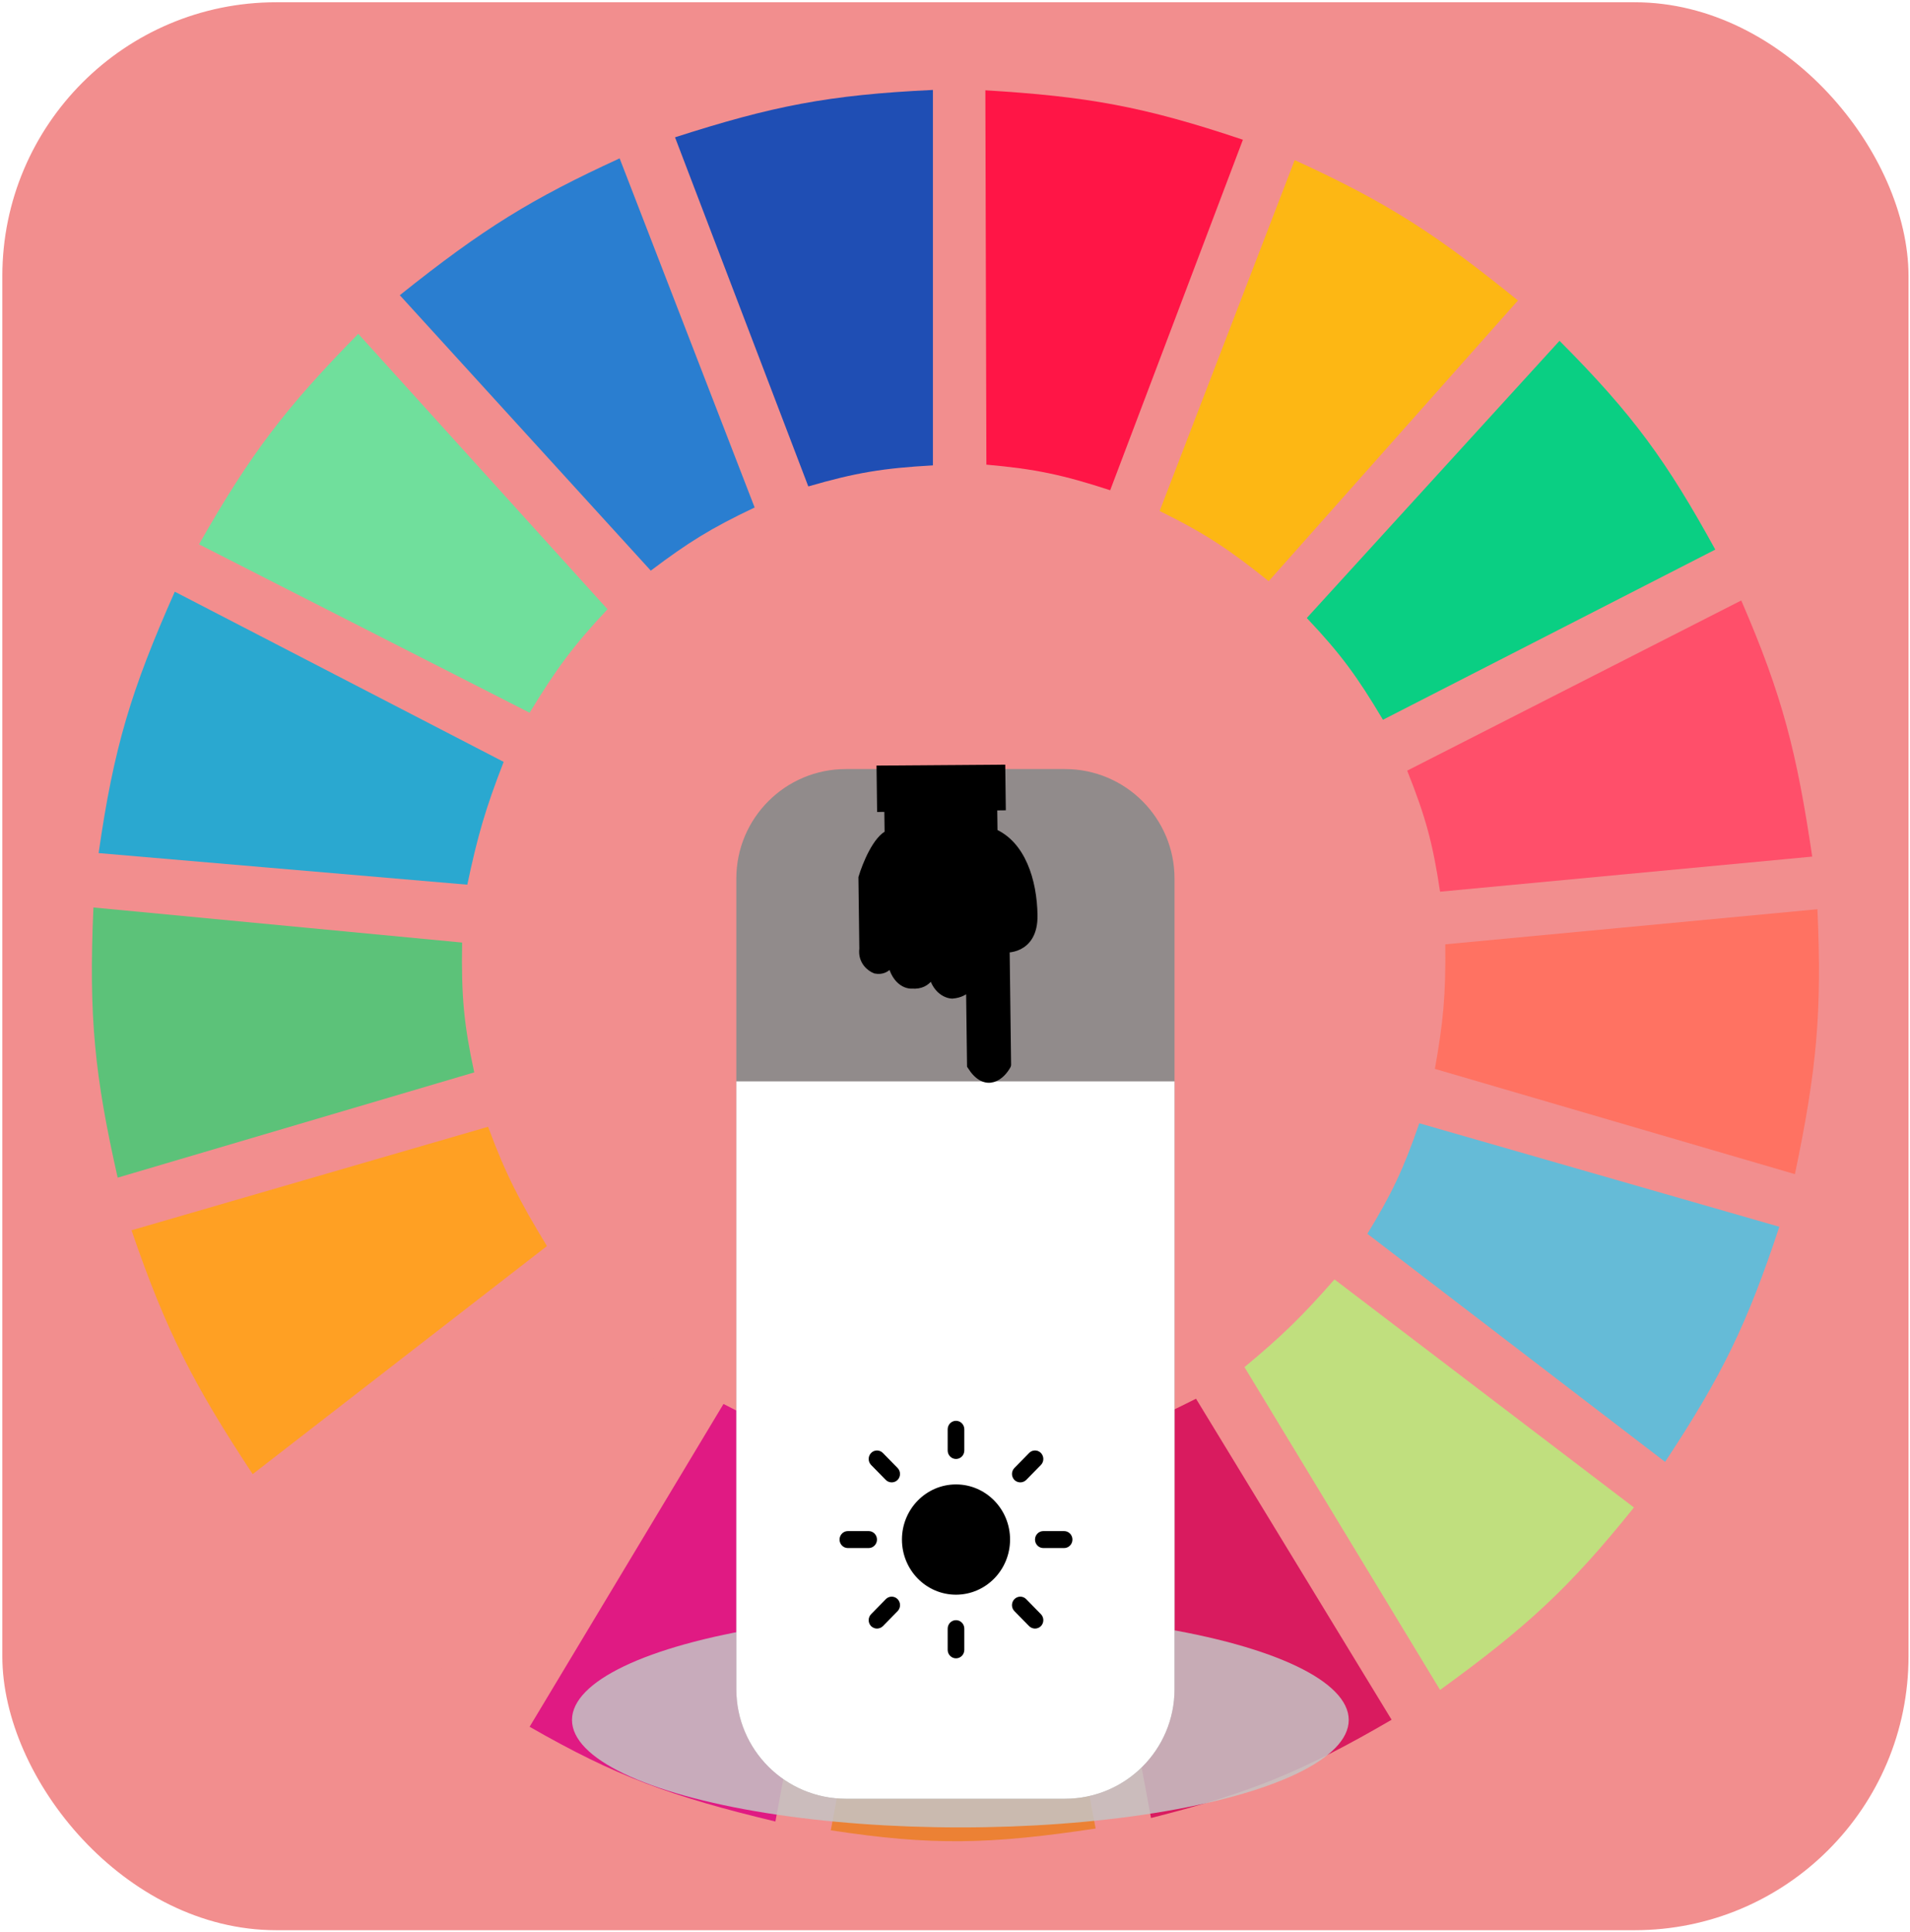 <svg width="687" height="695" viewBox="0 0 687 695" fill="none" xmlns="http://www.w3.org/2000/svg">
<rect x="0.839" y="0.814" width="685.626" height="693.507" rx="98.51" fill="#F28E8E"/>
<path d="M290.734 174.976L242.795 49.392C277.606 38.215 297.761 34.126 335.559 32.353V167.403C317.594 168.41 307.751 170.032 290.734 174.976Z" fill="#1F4EB4"/>
<path d="M354.79 167.141L354.423 32.484C390.874 34.691 411.135 38.193 447.052 50.265L399.317 176.35C382.189 170.767 372.425 168.706 354.79 167.141Z" fill="#FF1546"/>
<path d="M417.114 183.811L465.676 57.596C500.201 73.349 517.35 84.951 545.988 108.082L456.337 209.054C442.318 197.849 433.934 192.109 417.114 183.811Z" fill="#FDB714"/>
<path d="M470.036 222.307L560.933 122.597C587.598 149.338 599.503 165.98 616.965 197.695L497.43 258.909C488.198 243.414 482.325 235.303 470.036 222.307Z" fill="#0ACF83"/>
<path d="M506.146 277.211L626.304 215.996C641.194 250.387 646.278 270.724 651.83 308.133L517.975 320.755C515.351 303.294 512.758 293.769 506.146 277.211Z" fill="#FF4F6A"/>
<path d="M516.105 384.494C519.103 367.727 520.058 357.983 519.841 339.687L653.696 327.066C655.358 363.751 653.531 384.6 645.602 422.358L516.105 384.494Z" fill="#FF7262"/>
<path d="M491.824 443.815C500.601 429.398 504.734 420.73 510.502 404.057L639.998 441.29C628.412 476.314 619.419 494.831 598.908 525.855L491.824 443.815Z" fill="#65BBD7"/>
<path d="M587.703 542.263L479.996 460.223C468.162 473.718 461.051 480.594 447.622 491.777L517.974 607.895C549.129 585.316 564.575 571.079 587.703 542.263Z" fill="#C0DF7E"/>
<path d="M500.542 618.623L430.191 503.136C414.928 510.849 405.989 514.663 389.101 520.175L414.004 653.963C449.681 644.969 468.641 637.194 500.542 618.623Z" fill="#D91B5F"/>
<path d="M323.729 525.224C341.475 526.386 351.427 526.039 369.178 523.961L394.081 657.75C356.018 663.485 335.103 663.956 298.826 658.381L323.729 525.224Z" fill="#EC8134"/>
<path d="M190.497 621.147L260.226 505.029C276.035 513.298 285.625 516.816 303.807 521.437L278.903 655.225C241.26 646.183 221.675 639.034 190.497 621.147Z" fill="#E01A83"/>
<path d="M102.712 546.049L209.173 463.378C221.044 477.346 228.766 484.011 243.415 494.932L173.063 610.419C142.27 589.134 126.498 575.469 102.712 546.049Z" fill="#F28E8E"/>
<path d="M90.884 530.272C69.708 498.12 59.825 479.087 47.304 442.553L175.555 405.319C181.96 422.569 186.819 431.905 196.723 448.232L90.884 530.272Z" fill="#FFA023"/>
<path d="M42.322 423.62C34.084 387.097 31.851 365.912 33.606 326.435L166.216 339.056C165.877 358.607 166.921 368.77 170.574 385.756L42.322 423.62Z" fill="#5CC279"/>
<path d="M35.475 306.871L168.084 318.231C171.764 300.834 174.522 291.151 181.158 274.055L62.868 212.841C47.147 248.301 40.913 268.831 35.475 306.871Z" fill="#2AA8D0"/>
<path d="M71.585 195.802C90.121 163.167 102.748 146.661 128.862 120.073L218.514 219.152C206.382 232.118 200.264 240.29 190.498 256.385L71.585 195.802Z" fill="#70DF9C"/>
<path d="M234.079 205.268C247.529 195.13 255.621 190.055 271.434 182.549L222.872 56.965C191.273 71.479 173.923 82.105 143.805 106.189L234.079 205.268Z" fill="#2A7ED0"/>
<ellipse cx="345.43" cy="618.699" rx="139.691" ry="38.649" fill="#C4C4C4" fill-opacity="0.85"/>
<g filter="url(#filter0_d)">
<path d="M264.845 300.283C264.845 278.521 282.486 260.88 304.249 260.88H383.056C404.818 260.88 422.46 278.521 422.46 300.283V518.81V591.871C422.46 613.634 404.818 631.275 383.056 631.275H304.249C282.486 631.275 264.845 613.634 264.845 591.871V518.81V493.668V300.283Z" fill="#918B8B"/>
<path d="M264.845 373.218H343.652H422.46V591.871C422.46 613.633 404.818 631.275 383.056 631.275H304.249C282.486 631.275 264.845 613.634 264.845 591.871V373.218Z" fill="white"/>
<path d="M343.86 518.208C333.121 518.208 324.416 527.089 324.416 538.043C324.416 548.998 333.121 557.878 343.86 557.878C354.594 557.866 363.292 548.993 363.304 538.043C363.304 527.089 354.599 518.208 343.86 518.208Z" fill="black"/>
<path d="M343.858 509.056C345.51 509.056 346.849 507.69 346.849 506.004V498.376C346.849 496.69 345.51 495.324 343.858 495.324C342.206 495.324 340.866 496.69 340.866 498.376V506.004C340.866 507.69 342.206 509.056 343.858 509.056Z" fill="black"/>
<path d="M343.858 567.035C342.206 567.035 340.866 568.402 340.866 570.087V577.716C340.866 579.401 342.206 580.767 343.858 580.767C345.51 580.767 346.849 579.401 346.849 577.716V570.087C346.849 568.402 345.51 567.035 343.858 567.035Z" fill="black"/>
<path d="M318.613 516.606C319.797 517.759 321.66 517.759 322.844 516.606C323.405 516.033 323.72 515.257 323.72 514.448C323.72 513.638 323.405 512.862 322.844 512.29L317.556 506.896C316.995 506.323 316.234 506.002 315.441 506.002C314.647 506.002 313.887 506.323 313.326 506.896C312.764 507.468 312.449 508.244 312.449 509.054C312.449 509.863 312.764 510.639 313.326 511.211L318.613 516.606Z" fill="black"/>
<path d="M315.436 538.046C315.436 536.36 314.097 534.994 312.444 534.994H304.966C303.315 534.996 301.976 536.361 301.975 538.046C301.976 539.73 303.315 541.096 304.966 541.097H312.444C314.097 541.097 315.436 539.731 315.436 538.046Z" fill="black"/>
<path d="M321.505 558.688C320.471 558.406 319.368 558.709 318.613 559.482L313.326 564.877C312.764 565.449 312.449 566.225 312.449 567.034C312.449 567.844 312.764 568.62 313.326 569.192C314.509 570.345 316.372 570.345 317.556 569.192L322.844 563.798C323.602 563.028 323.899 561.903 323.623 560.848C323.346 559.793 322.539 558.969 321.505 558.688Z" fill="black"/>
<path d="M369.108 559.482C368.353 558.709 367.25 558.406 366.216 558.688C365.182 558.969 364.375 559.793 364.099 560.848C363.822 561.903 364.119 563.027 364.877 563.798L370.166 569.192C371.349 570.345 373.212 570.345 374.396 569.192C374.957 568.62 375.272 567.843 375.272 567.034C375.272 566.225 374.957 565.449 374.396 564.876L369.108 559.482Z" fill="black"/>
<path d="M382.748 534.994H375.27C373.618 534.994 372.278 536.36 372.278 538.045C372.278 539.731 373.618 541.097 375.27 541.097H382.748C384.4 541.097 385.74 539.731 385.74 538.045C385.74 536.36 384.4 534.994 382.748 534.994Z" fill="black"/>
<path d="M369.104 516.606L374.392 511.211C375.147 510.44 375.443 509.317 375.166 508.264C374.889 507.211 374.083 506.388 373.051 506.106C372.019 505.824 370.917 506.125 370.162 506.896L364.873 512.289C364.312 512.862 363.997 513.638 363.997 514.447C363.997 515.257 364.312 516.033 364.873 516.605C366.057 517.759 367.921 517.759 369.104 516.606Z" fill="black"/>
<path d="M361.17 324.919C361.17 324.919 371.365 326.019 371.207 313.564C371.049 301.108 366.855 288.191 356.834 284.102L356.703 273.808L359.785 273.767L359.626 261.277L317.267 261.584L317.428 274.326L320.027 274.292L320.157 284.586C315.813 286.322 312.067 295.599 310.737 300.021L311.061 325.58C310.49 329.689 313.481 331.913 315.048 332.511C319.216 333.263 320.551 329.243 320.697 327.138C321.436 336.211 325.947 338.086 328.111 337.889C333.748 338.381 335.372 333.394 335.531 330.335C335.533 330.133 335.537 329.927 335.544 329.718C335.547 329.912 335.543 330.119 335.531 330.335C335.463 338.92 340.079 341.352 342.451 341.485C347.766 341.058 349.249 337.383 349.385 334.965L349.374 334.076C349.398 334.343 349.404 334.643 349.385 334.965L349.797 367.375C354.888 375.382 359.858 370.606 361.706 367.218L361.17 324.919Z" fill="black"/>
<path d="M361.17 324.919C361.17 324.919 371.365 326.019 371.207 313.564C371.049 301.108 366.855 288.191 356.834 284.102L356.703 273.808L359.785 273.767L359.626 261.277L317.267 261.584L317.428 274.326L320.027 274.292L320.157 284.586C315.813 286.322 312.067 295.599 310.737 300.021L311.061 325.58C310.49 329.689 313.481 331.913 315.048 332.511C319.216 333.263 320.551 329.243 320.697 327.138C321.436 336.211 325.947 338.086 328.111 337.889C333.748 338.381 335.372 333.394 335.531 330.335M361.17 324.919L361.027 313.698L361.706 367.218M361.17 324.919L361.706 367.218M361.706 367.218C359.858 370.606 354.888 375.382 349.797 367.375L349.385 334.965M335.531 330.335C335.533 330.133 335.537 329.927 335.544 329.718C335.547 329.912 335.543 330.119 335.531 330.335ZM335.531 330.335C335.463 338.92 340.079 341.352 342.451 341.485C347.766 341.058 349.249 337.383 349.385 334.965M349.385 334.965L349.374 334.076C349.398 334.343 349.404 334.643 349.385 334.965Z" stroke="black" stroke-width="3.94" stroke-linecap="round"/>
</g>
<defs>
<filter id="filter0_d" x="249.083" y="259.293" width="189.138" height="403.506" filterUnits="userSpaceOnUse" color-interpolation-filters="sRGB">
<feFlood flood-opacity="0" result="BackgroundImageFix"/>
<feColorMatrix in="SourceAlpha" type="matrix" values="0 0 0 0 0 0 0 0 0 0 0 0 0 0 0 0 0 0 127 0"/>
<feOffset dy="15.761"/>
<feGaussianBlur stdDeviation="7.881"/>
<feColorMatrix type="matrix" values="0 0 0 0 0 0 0 0 0 0 0 0 0 0 0 0 0 0 0.25 0"/>
<feBlend mode="normal" in2="BackgroundImageFix" result="effect1_dropShadow"/>
<feBlend mode="normal" in="SourceGraphic" in2="effect1_dropShadow" result="shape"/>
</filter>
</defs>
</svg>
